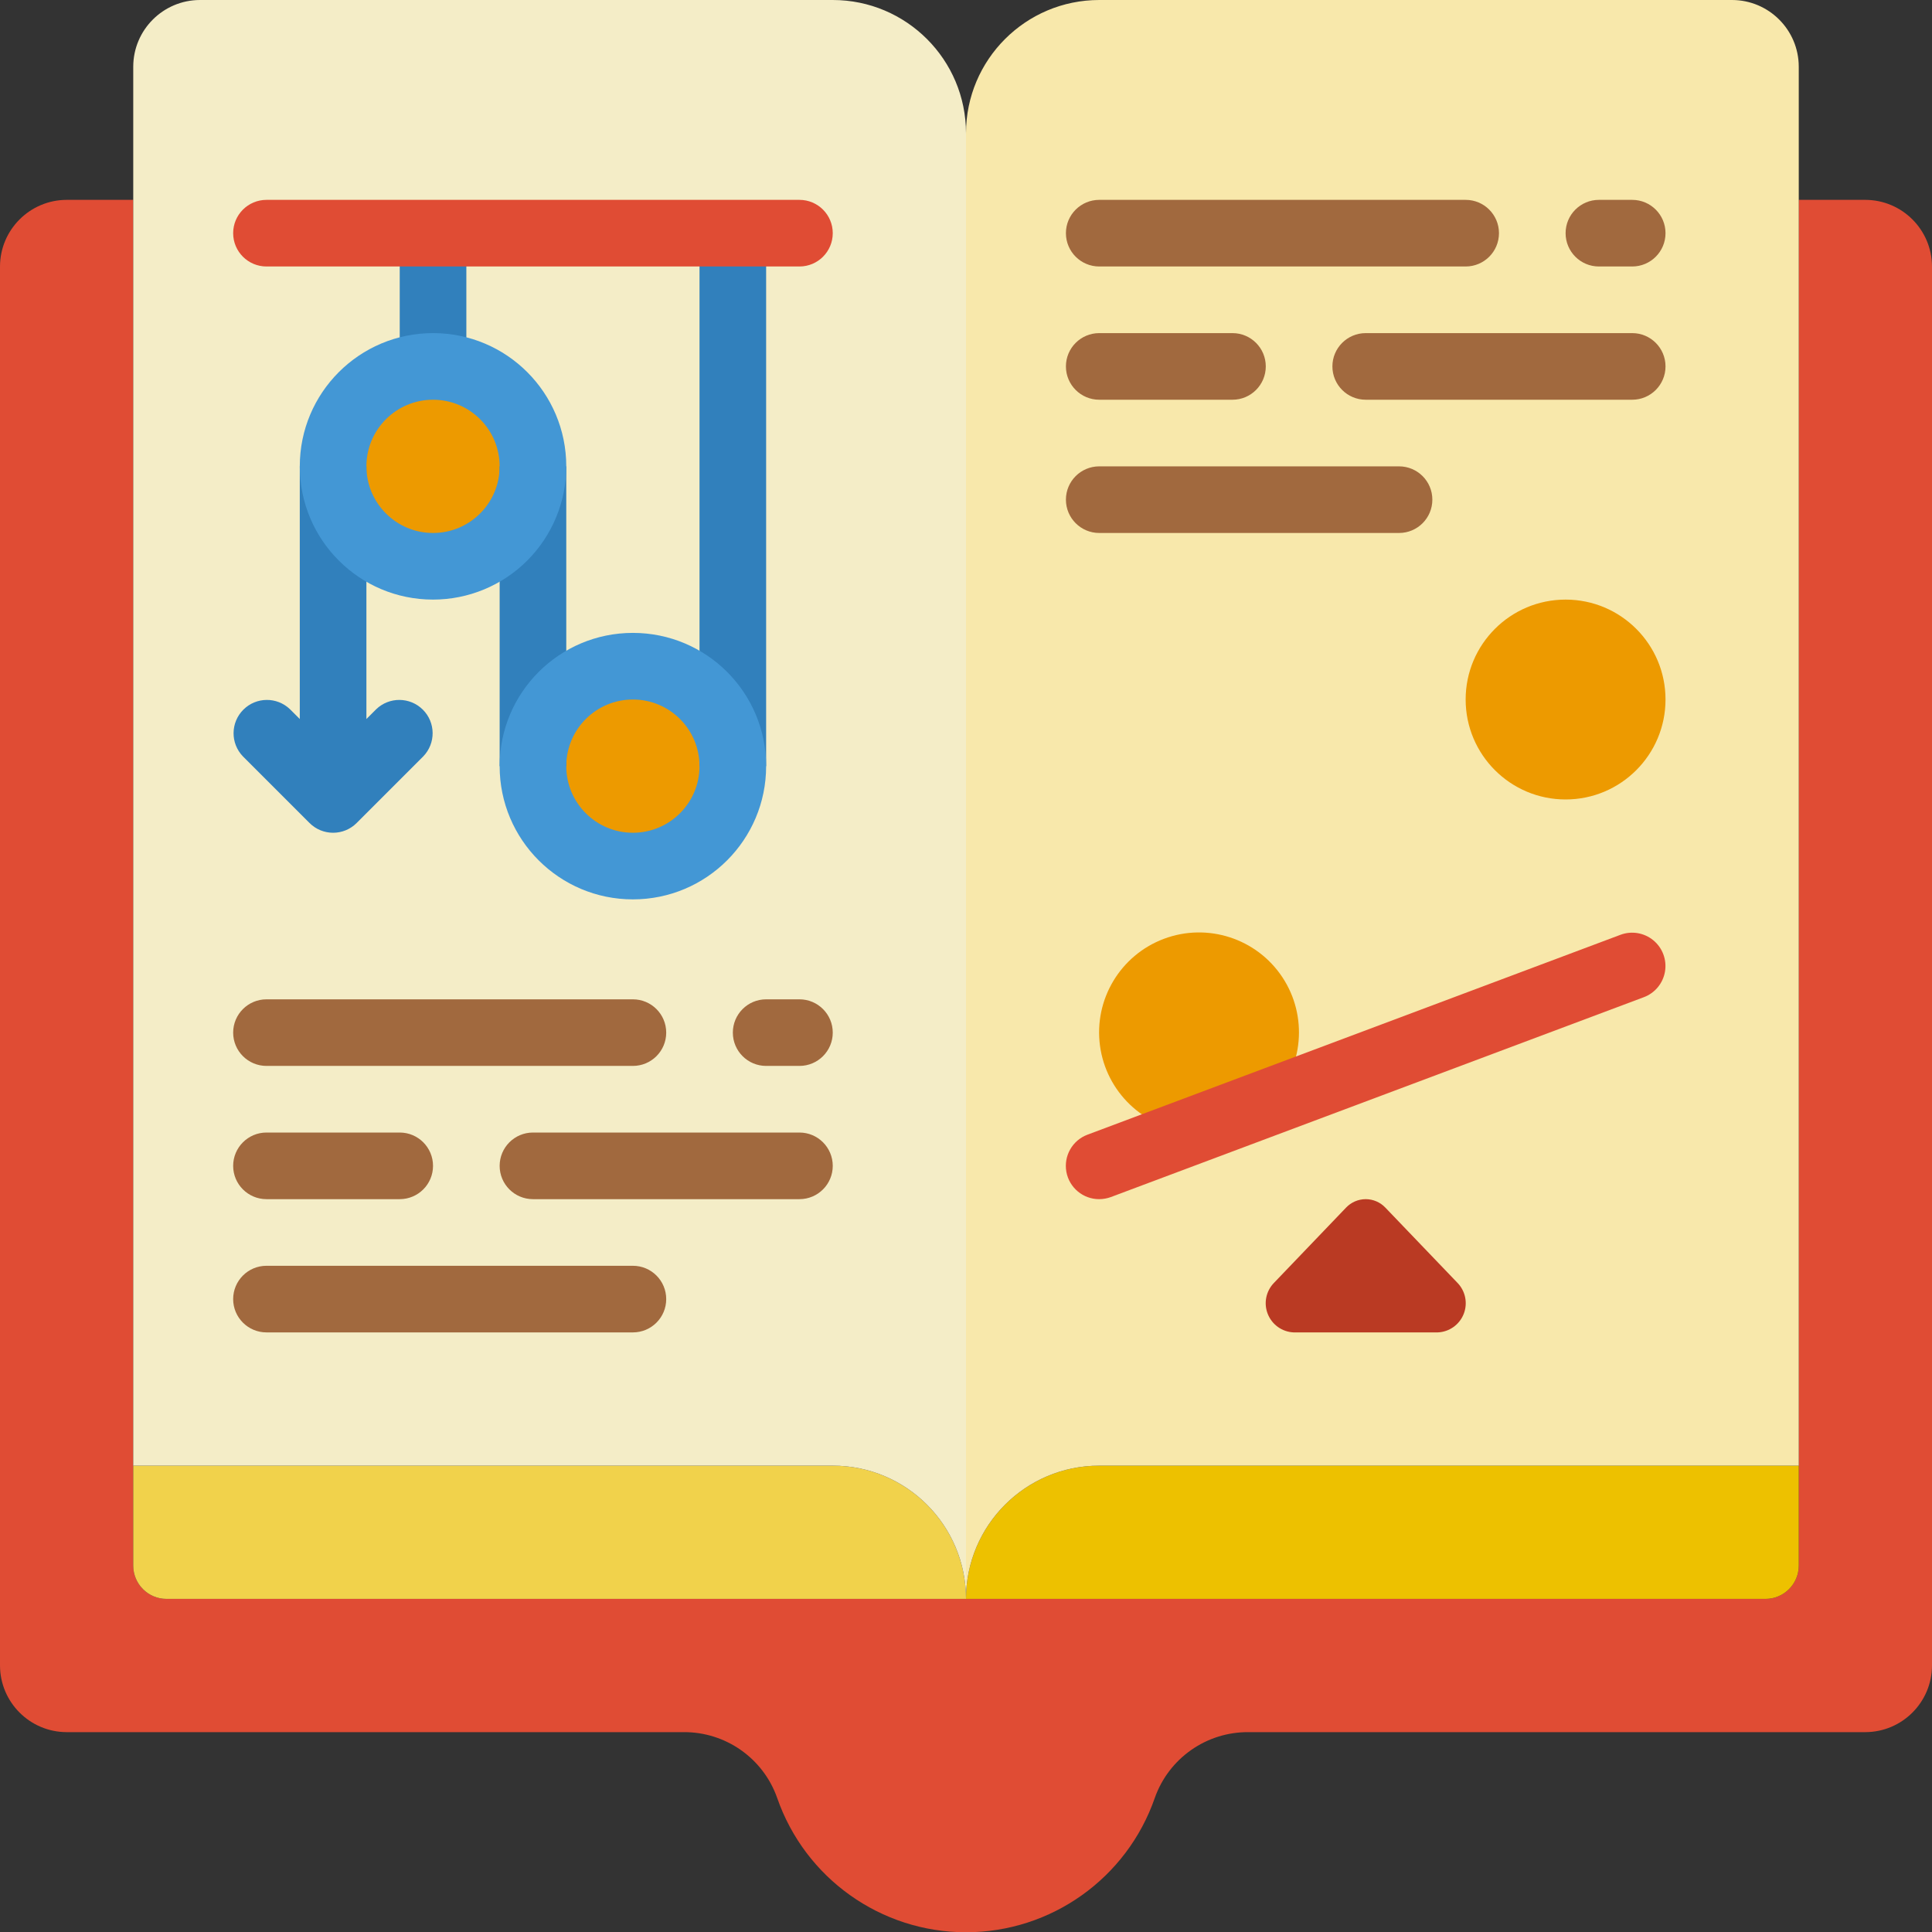 <svg width="60" height="60" viewBox="0 0 60 60" fill="none" xmlns="http://www.w3.org/2000/svg">
<rect x="0" y="0" width="60" height="60" fill="#333333" stroke="none"/>
<g clip-path="url(#clip0_29_299)">
<path d="M60 8.276V51.724C59.997 52.865 59.072 53.79 57.931 53.793H38.772C37.468 53.784 36.301 54.602 35.865 55.831C35 58.331 32.645 60.008 30 60.008C27.355 60.008 25 58.331 24.134 55.831C23.699 54.602 22.532 53.784 21.228 53.793H2.069C0.928 53.79 0.003 52.865 0 51.724V8.276C0.003 7.135 0.928 6.21 2.069 6.207H4.138V48.621C4.138 49.192 4.601 49.655 5.172 49.655H54.828C55.399 49.655 55.862 49.192 55.862 48.621V6.207H57.931C59.072 6.21 59.997 7.135 60 8.276Z" fill="#E04C34"/>
<path d="M30 49.655H5.172C4.601 49.655 4.138 49.192 4.138 48.621V45.517H25.862C28.147 45.517 30 47.37 30 49.655Z" fill="#F1D24B"/>
<path d="M55.862 45.517V48.621C55.862 49.192 55.399 49.655 54.828 49.655H30C30 47.37 31.853 45.517 34.138 45.517H55.862Z" fill="#EDC100"/>
<path d="M55.862 2.069V45.517H34.138C31.853 45.517 30 47.37 30 49.655V4.138C30 1.853 31.853 0 34.138 0H53.793C54.934 0.003 55.859 0.928 55.862 2.069Z" fill="#F8E8AB"/>
<path d="M30 4.138V49.655C30 47.37 28.147 45.517 25.862 45.517H4.138V2.069C4.141 0.928 5.066 0.003 6.207 0H25.862C28.147 0 30 1.853 30 4.138Z" fill="#F4EDC7"/>
<path d="M19.655 33.103H8.276C7.705 33.103 7.241 32.64 7.241 32.069C7.241 31.498 7.705 31.035 8.276 31.035H19.655C20.227 31.035 20.69 31.498 20.69 32.069C20.69 32.64 20.227 33.103 19.655 33.103Z" fill="#A1693E"/>
<path d="M19.655 41.379H8.276C7.705 41.379 7.241 40.916 7.241 40.345C7.241 39.773 7.705 39.31 8.276 39.31H19.655C20.227 39.31 20.69 39.773 20.69 40.345C20.69 40.916 20.227 41.379 19.655 41.379Z" fill="#A1693E"/>
<path d="M24.828 37.241H16.552C15.98 37.241 15.517 36.778 15.517 36.207C15.517 35.636 15.98 35.172 16.552 35.172H24.828C25.399 35.172 25.862 35.636 25.862 36.207C25.862 36.778 25.399 37.241 24.828 37.241Z" fill="#A1693E"/>
<path d="M12.414 37.241H8.276C7.705 37.241 7.241 36.778 7.241 36.207C7.241 35.636 7.705 35.172 8.276 35.172H12.414C12.985 35.172 13.448 35.636 13.448 36.207C13.448 36.778 12.985 37.241 12.414 37.241Z" fill="#A1693E"/>
<path d="M13.448 17.586C15.162 17.586 16.552 16.197 16.552 14.483C16.552 12.769 15.162 11.379 13.448 11.379C11.734 11.379 10.345 12.769 10.345 14.483C10.345 16.197 11.734 17.586 13.448 17.586Z" fill="#ED9A00"/>
<path d="M19.655 26.896C21.369 26.896 22.759 25.507 22.759 23.793C22.759 22.079 21.369 20.69 19.655 20.69C17.941 20.69 16.552 22.079 16.552 23.793C16.552 25.507 17.941 26.896 19.655 26.896Z" fill="#ED9A00"/>
<path d="M21.724 7.241H23.793V23.793H21.724V7.241Z" fill="#3180BC"/>
<path d="M15.517 14.483H17.586V23.793H15.517V14.483Z" fill="#3180BC"/>
<path d="M12.414 7.241H14.483V11.379H12.414V7.241Z" fill="#3180BC"/>
<path d="M11.682 22.027L11.379 22.33V14.483H9.31V22.33L9.007 22.027C8.601 21.635 7.956 21.641 7.557 22.04C7.158 22.439 7.152 23.084 7.544 23.49L9.613 25.559C10.017 25.963 10.672 25.963 11.076 25.559L13.145 23.49C13.537 23.084 13.532 22.439 13.133 22.04C12.733 21.641 12.088 21.635 11.682 22.027Z" fill="#3180BC"/>
<path d="M24.828 33.103H23.793C23.222 33.103 22.759 32.64 22.759 32.069C22.759 31.498 23.222 31.035 23.793 31.035H24.828C25.399 31.035 25.862 31.498 25.862 32.069C25.862 32.64 25.399 33.103 24.828 33.103Z" fill="#A1693E"/>
<path d="M45.517 8.276H34.138C33.567 8.276 33.103 7.813 33.103 7.241C33.103 6.67 33.567 6.207 34.138 6.207H45.517C46.089 6.207 46.552 6.67 46.552 7.241C46.552 7.813 46.089 8.276 45.517 8.276Z" fill="#A1693E"/>
<path d="M43.448 16.552H34.138C33.567 16.552 33.103 16.089 33.103 15.517C33.103 14.946 33.567 14.483 34.138 14.483H43.448C44.02 14.483 44.483 14.946 44.483 15.517C44.483 16.089 44.02 16.552 43.448 16.552Z" fill="#A1693E"/>
<path d="M50.69 12.414H42.414C41.843 12.414 41.379 11.951 41.379 11.379C41.379 10.808 41.843 10.345 42.414 10.345H50.69C51.261 10.345 51.724 10.808 51.724 11.379C51.724 11.951 51.261 12.414 50.69 12.414Z" fill="#A1693E"/>
<path d="M38.276 12.414H34.138C33.567 12.414 33.103 11.951 33.103 11.379C33.103 10.808 33.567 10.345 34.138 10.345H38.276C38.847 10.345 39.31 10.808 39.31 11.379C39.31 11.951 38.847 12.414 38.276 12.414Z" fill="#A1693E"/>
<path d="M50.69 8.276H49.655C49.084 8.276 48.621 7.813 48.621 7.241C48.621 6.67 49.084 6.207 49.655 6.207H50.69C51.261 6.207 51.724 6.67 51.724 7.241C51.724 7.813 51.261 8.276 50.69 8.276Z" fill="#A1693E"/>
<path d="M44.65 41.379H40.177C39.819 41.364 39.504 41.14 39.372 40.807C39.239 40.475 39.316 40.095 39.566 39.839L41.802 37.505C41.961 37.337 42.182 37.241 42.414 37.241C42.645 37.241 42.866 37.337 43.025 37.505L45.262 39.839C45.512 40.095 45.588 40.475 45.456 40.807C45.324 41.14 45.008 41.364 44.65 41.379Z" fill="#BA3A23"/>
<path d="M39.486 34.2C40.483 33.152 40.623 31.554 39.825 30.348C39.026 29.142 37.5 28.648 36.146 29.156C34.792 29.665 33.969 31.041 34.161 32.475C34.354 33.908 35.511 35.019 36.952 35.152" fill="#ED9A00"/>
<path d="M48.621 24.828C50.335 24.828 51.724 23.438 51.724 21.724C51.724 20.01 50.335 18.621 48.621 18.621C46.907 18.621 45.517 20.01 45.517 21.724C45.517 23.438 46.907 24.828 48.621 24.828Z" fill="#ED9A00"/>
<path d="M34.138 37.241C33.637 37.243 33.207 36.885 33.117 36.392C33.028 35.899 33.304 35.413 33.774 35.238L50.325 29.031C50.672 28.901 51.061 28.967 51.346 29.202C51.631 29.437 51.769 29.806 51.708 30.171C51.647 30.536 51.396 30.84 51.05 30.969L34.498 37.176C34.383 37.218 34.261 37.24 34.138 37.241Z" fill="#E04C34"/>
<path d="M13.448 18.621C11.163 18.621 9.31 16.768 9.31 14.483C9.31 12.197 11.163 10.345 13.448 10.345C15.734 10.345 17.586 12.197 17.586 14.483C17.586 15.58 17.15 16.633 16.374 17.409C15.598 18.185 14.546 18.621 13.448 18.621ZM13.448 12.414C12.306 12.414 11.379 13.34 11.379 14.483C11.379 15.625 12.306 16.552 13.448 16.552C14.591 16.552 15.517 15.625 15.517 14.483C15.517 13.34 14.591 12.414 13.448 12.414Z" fill="#4397D5"/>
<path d="M19.655 27.931C17.37 27.931 15.517 26.078 15.517 23.793C15.517 21.508 17.37 19.655 19.655 19.655C21.941 19.655 23.793 21.508 23.793 23.793C23.793 26.078 21.941 27.931 19.655 27.931ZM19.655 21.724C18.512 21.724 17.586 22.65 17.586 23.793C17.586 24.936 18.512 25.862 19.655 25.862C20.798 25.862 21.724 24.936 21.724 23.793C21.724 22.65 20.798 21.724 19.655 21.724Z" fill="#4397D5"/>
<path d="M24.828 8.276H8.276C7.705 8.276 7.241 7.813 7.241 7.241C7.241 6.67 7.705 6.207 8.276 6.207H24.828C25.399 6.207 25.862 6.67 25.862 7.241C25.862 7.813 25.399 8.276 24.828 8.276Z" fill="#E04C34"/>
</g>
<defs>
<clipPath id="clip0_29_299">
<rect width="60" height="60" fill="white"/>
</clipPath>
</defs>
</svg>
